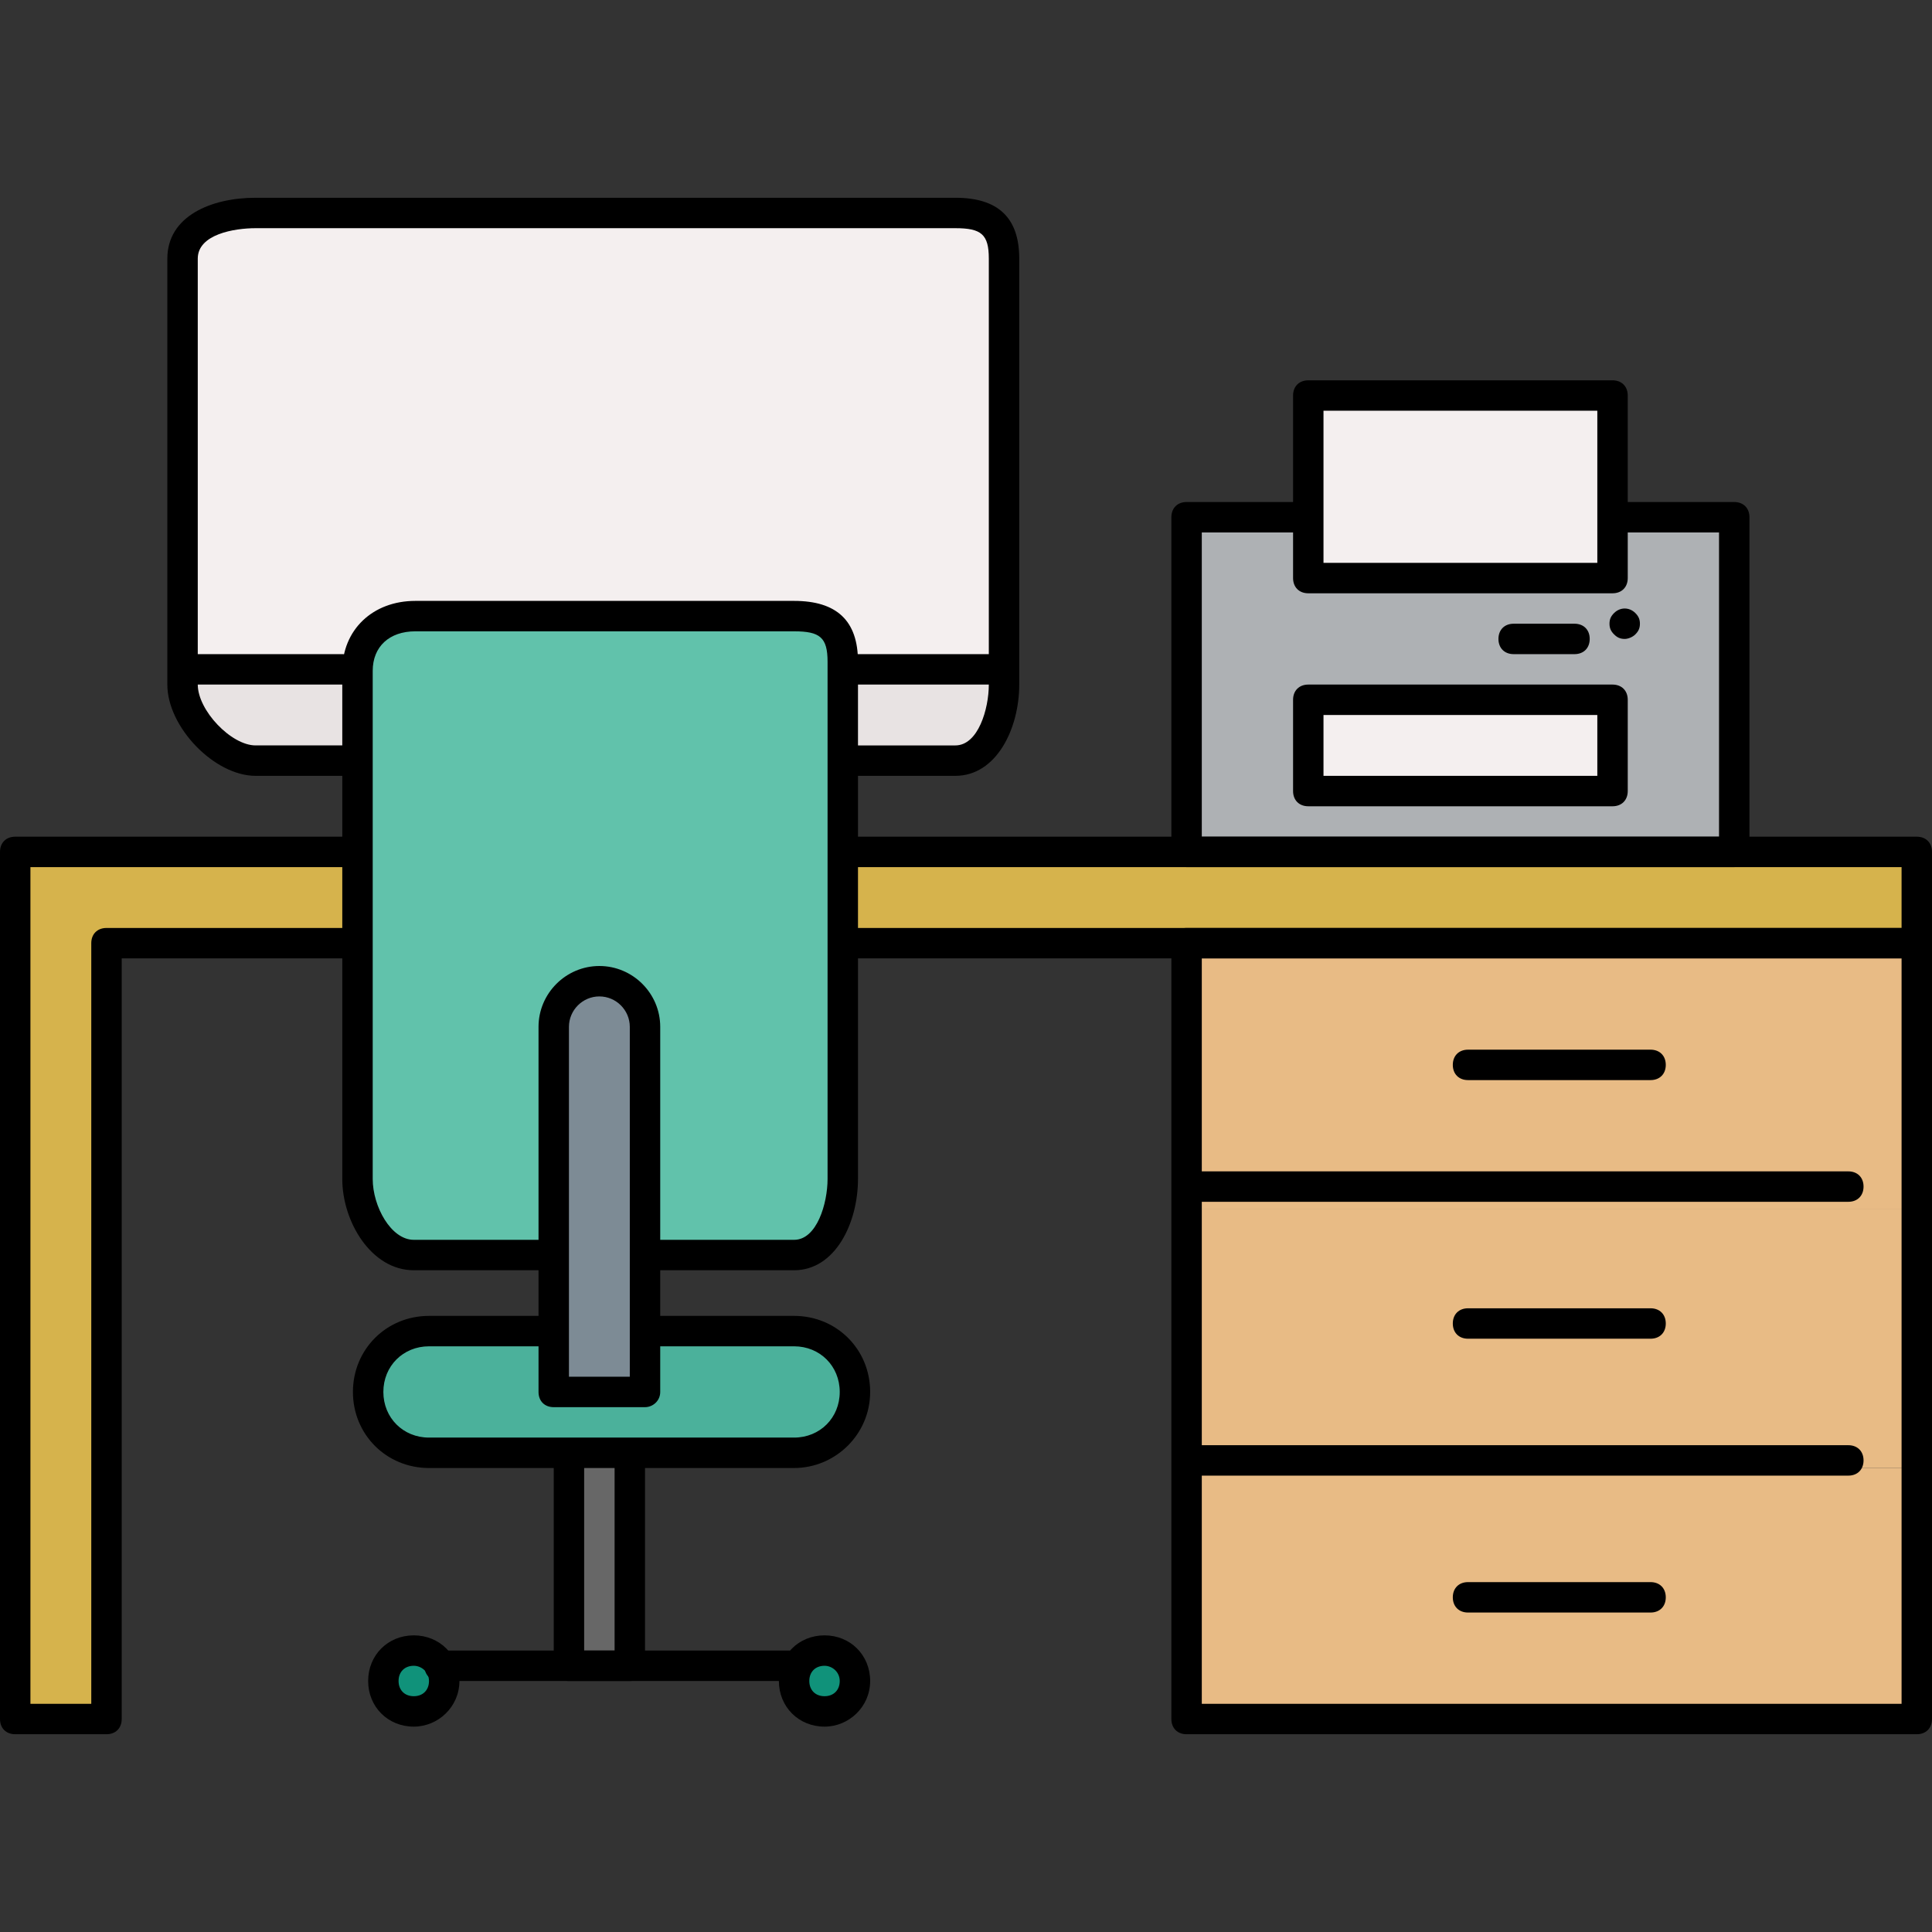 <?xml version="1.0" encoding="iso-8859-1"?>
<!-- Generator: Adobe Illustrator 19.0.0, SVG Export Plug-In . SVG Version: 6.00 Build 0)  -->
<svg version="1.1" id="Layer_1" xmlns="http://www.w3.org/2000/svg" xmlns:xlink="http://www.w3.org/1999/xlink" x="0px" y="0px"
	 viewBox="0 0 508 508" style="enable-background:new 0 0 508 508;" xml:space="preserve">
<rect x="0" y="0" width="508" height="508" fill="#333333" stroke="none"/>
<polygon style="fill:#D6B34C;" points="502,250 502,226 6,226 6,454 30,454 30,250 "/>
<g>
	<rect x="314" y="386" style="fill:#E8BB85;" width="188" height="68"/>
	<rect x="314" y="318" style="fill:#E8BB85;" width="188" height="68"/>
	<rect x="314" y="250" style="fill:#E8BB85;" width="188" height="68"/>
</g>
<path style="fill:#F4EFEF;" d="M223.2,202h28c8.8,0,14.8-11.2,14.8-20V70c0-8.8-6-12-14.8-12h-184C58.4,58,50,61.2,50,70v112
	c0,8.8,8.4,20,17.2,20h28H223.2z"/>
<path style="fill:#E8E3E3;" d="M50,178v4c0,8.8,8.4,20,17.2,20h28h128h28c8.8,0,14.8-11.2,14.8-20v-4H50z"/>
<path style="fill:#61C2AB;" d="M142,330h-30.8c-8.8,0-17.2-11.2-17.2-20V174c0-8.8,8.4-12,17.2-12h96c8.8,0,14.8,3.2,14.8,12v136
	c0,8.8-6,20-14.8,20H174"/>
<path style="fill:#4BB19B;" d="M170,350h37.2c8.8,0,16,7.2,16,16l0,0c0,8.8-7.2,16-16,16h-96c-8.8,0-16-7.2-16-16l0,0
	c0-8.8,7.2-16,16-16H146"/>
<path style="fill:#7D8B95;" d="M158,258c-6.8,0-12,5.2-12,12v96h24v-96C170,263.2,164.8,258,158,258z"/>
<rect x="150" y="382" style="fill:#676767;" width="16" height="56"/>
<g>
	<circle style="fill:#10927A;" cx="107.2" cy="442" r="8"/>
	<circle style="fill:#10927A;" cx="215.2" cy="442" r="8"/>
</g>
<polygon style="fill:#AEB1B4;" points="427.2,138 458,138 458,226 314,226 314,138 347.2,138 "/>
<g>
	<rect x="346" y="106" style="fill:#F4EFEF;" width="80" height="48"/>
	<rect x="346" y="186" style="fill:#F4EFEF;" width="80" height="24"/>
</g>
<path d="M504,252H222c-2.4,0-4-1.6-4-4s1.6-4,4-4h278v-16H222c-2.4,0-4-1.6-4-4s1.6-4,4-4h282c2.4,0,4,1.6,4,4v24
	C508,250.4,506.4,252,504,252z"/>
<path d="M28,456H4c-2.4,0-4-1.6-4-4V224c0-2.4,1.6-4,4-4h86c2.4,0,4,1.6,4,4s-1.6,4-4,4H8v220h16V248c0-2.4,1.6-4,4-4h62
	c2.4,0,4,1.6,4,4s-1.6,4-4,4H32v200C32,454.4,30.4,456,28,456z"/>
<path d="M486,316H314c-2.4,0-4-1.6-4-4s1.6-4,4-4h172c2.4,0,4,1.6,4,4S488.4,316,486,316z"/>
<path d="M434,352h-48c-2.4,0-4-1.6-4-4s1.6-4,4-4h48c2.4,0,4,1.6,4,4S436.4,352,434,352z"/>
<path d="M434,284h-48c-2.4,0-4-1.6-4-4s1.6-4,4-4h48c2.4,0,4,1.6,4,4S436.4,284,434,284z"/>
<path d="M434,424h-48c-2.4,0-4-1.6-4-4s1.6-4,4-4h48c2.4,0,4,1.6,4,4S436.4,424,434,424z"/>
<path d="M486,388H314c-2.4,0-4-1.6-4-4s1.6-4,4-4h172c2.4,0,4,1.6,4,4S488.4,388,486,388z"/>
<path d="M504,456H312c-2.4,0-4-1.6-4-4V248c0-2.4,1.6-4,4-4h192c2.4,0,4,1.6,4,4v204C508,454.4,506.4,456,504,456z M316,448h184V252
	H316V448z"/>
<path d="M251.2,204H222c-2.4,0-4-1.6-4-4s1.6-4,4-4h29.2c6,0,8.8-9.6,8.8-16V68c0-6.4-2-8-8.8-8h-184C61.6,60,52,61.6,52,68v112
	c0,6.8,8.8,16,15.2,16H90c2.4,0,4,1.6,4,4s-1.6,4-4,4H67.2C56.4,204,44,191.2,44,180V68c0-11.2,11.6-16,23.2-16h184
	c11.2,0,16.8,5.2,16.8,16v112C268,191.6,262,204,251.2,204z"/>
<path d="M90,180H50c-2.4,0-4-1.6-4-4s1.6-4,4-4h40c2.4,0,4,1.6,4,4S92.4,180,90,180z"/>
<path d="M262,180h-40c-2.4,0-4-1.6-4-4s1.6-4,4-4h40c2.4,0,4,1.6,4,4S264.4,180,262,180z"/>
<path d="M456,228H312c-2.4,0-4-1.6-4-4v-88c0-2.4,1.6-4,4-4h30c2.4,0,4,1.6,4,4s-1.6,4-4,4h-26v80h136v-80h-26c-2.4,0-4-1.6-4-4
	s1.6-4,4-4h30c2.4,0,4,1.6,4,4v88C460,226.4,458.4,228,456,228z"/>
<path d="M424,156h-80c-2.4,0-4-1.6-4-4v-48c0-2.4,1.6-4,4-4h80c2.4,0,4,1.6,4,4v48C428,154.4,426.4,156,424,156z M348,148h72v-40
	h-72V148z"/>
<path d="M424,212h-80c-2.4,0-4-1.6-4-4v-24c0-2.4,1.6-4,4-4h80c2.4,0,4,1.6,4,4v24C428,210.4,426.4,212,424,212z M348,204h72v-16
	h-72V204z"/>
<path d="M427.2,168c-1.2,0-2-0.4-2.8-1.2c-0.8-0.8-1.2-1.6-1.2-2.8c0-1.2,0.4-2,1.2-2.8c1.6-1.6,4-1.6,5.6,0
	c0.8,0.8,1.2,1.6,1.2,2.8c0,1.2-0.4,2-1.2,2.8C429.2,167.6,428,168,427.2,168z"/>
<path d="M414,172h-16c-2.4,0-4-1.6-4-4s1.6-4,4-4h16c2.4,0,4,1.6,4,4S416.4,172,414,172z"/>
<path d="M208.8,334h-37.2c-2.4,0-4-1.6-4-4s1.6-4,4-4h37.2c6,0,8.8-9.6,8.8-16V174c0-6.4-2-8-8.8-8h-99.6c-6.8,0-11.2,4-11.2,10.4
	V310c0,7.2,4.8,16,10.8,16H144c2.4,0,4,1.6,4,4s-1.6,4-4,4h-35.2C97.6,334,90,321.2,90,310V176.4c0-10.8,8-18.4,19.2-18.4h99.6
	c11.2,0,16.8,5.2,16.8,16v136C225.6,321.6,219.6,334,208.8,334z"/>
<path d="M208.8,386h-96c-11.2,0-20-8.8-20-20s8.8-20,20-20h30.8c2.4,0,4,1.6,4,4s-1.6,4-4,4h-30.8c-6.8,0-12,5.2-12,12s5.2,12,12,12
	h96c6.8,0,12-5.2,12-12s-5.2-12-12-12h-37.2c-2.4,0-4-1.6-4-4s1.6-4,4-4h37.2c11.2,0,20,8.8,20,20S219.6,386,208.8,386z"/>
<path d="M169.6,370h-24c-2.4,0-4-1.6-4-4v-96c0-8.8,7.2-16,16-16s16,7.2,16,16v96C173.6,368.4,171.6,370,169.6,370z M149.6,362h16
	v-92c0-4.4-3.6-8-8-8s-8,3.6-8,8V362z"/>
<path d="M165.6,442h-16c-2.4,0-4-1.6-4-4v-54c0-2.4,1.6-4,4-4s4,1.6,4,4v50h8v-50c0-2.4,1.6-4,4-4s4,1.6,4,4v54
	C169.6,440.4,167.6,442,165.6,442z"/>
<path d="M207.6,442h-92c-2.4,0-4-1.6-4-4s1.6-4,4-4h92c2.4,0,4,1.6,4,4S209.6,442,207.6,442z"/>
<path d="M108.8,454c-6.8,0-12-5.2-12-12s5.2-12,12-12s12,5.2,12,12S115.2,454,108.8,454z M108.8,438c-2.4,0-4,1.6-4,4s1.6,4,4,4
	s4-1.6,4-4S110.8,438,108.8,438z"/>
<path d="M216.8,454c-6.8,0-12-5.2-12-12s5.2-12,12-12s12,5.2,12,12S223.2,454,216.8,454z M216.8,438c-2.4,0-4,1.6-4,4s1.6,4,4,4
	s4-1.6,4-4S218.8,438,216.8,438z"/>
<g>
</g>
<g>
</g>
<g>
</g>
<g>
</g>
<g>
</g>
<g>
</g>
<g>
</g>
<g>
</g>
<g>
</g>
<g>
</g>
<g>
</g>
<g>
</g>
<g>
</g>
<g>
</g>
<g>
</g>
</svg>
